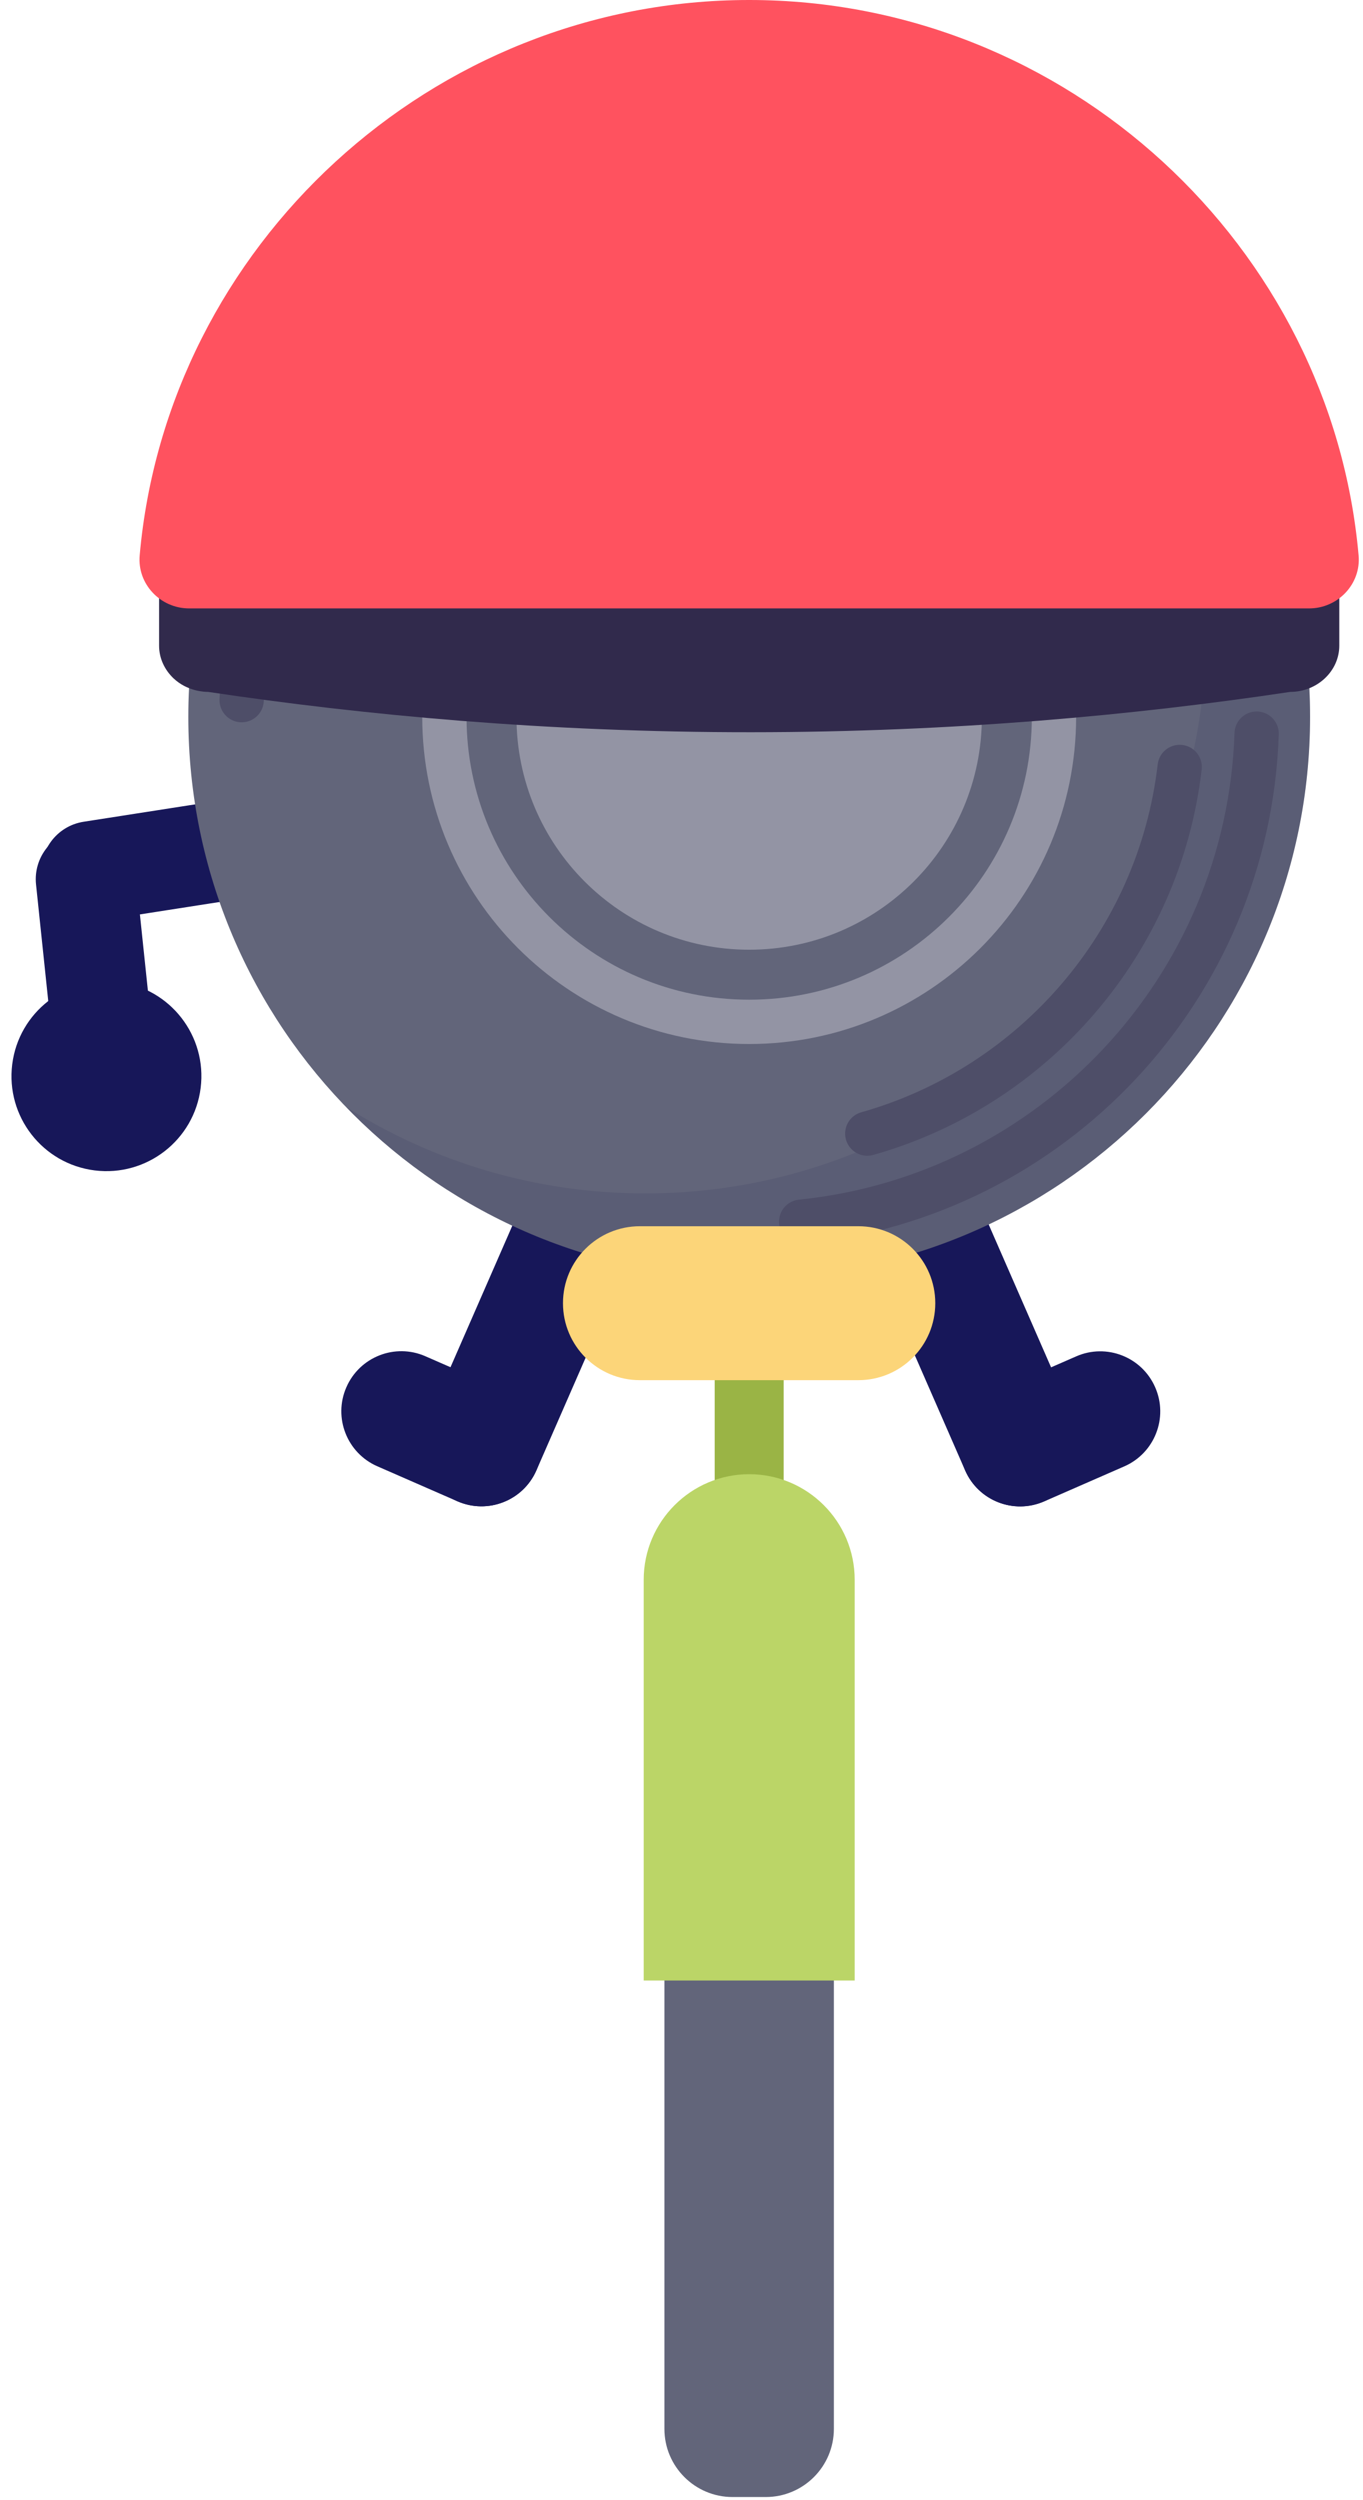 <svg width="138" height="253" viewBox="0 0 138 253" fill="none" xmlns="http://www.w3.org/2000/svg">
<g clip-path="url(#clip0_5171_54314)">
<path d="M75.853 130.417V162.649" stroke="#9AB445" stroke-width="6.986"/>
<path d="M77.53 188.378H74.167C70.358 188.378 67.27 191.466 67.27 195.275V245.784C67.27 249.593 70.358 252.681 74.167 252.681H77.53C81.339 252.681 84.427 249.593 84.427 245.784V195.275C84.427 191.466 81.339 188.378 77.53 188.378Z" fill="#62657A"/>
<path d="M10.028 93.177L27.582 90.441C30.347 90.01 32.239 87.419 31.808 84.654L31.807 84.645C31.376 81.88 28.785 79.988 26.02 80.419L8.466 83.155C5.701 83.586 3.809 86.177 4.24 88.942L4.241 88.951C4.672 91.716 7.263 93.608 10.028 93.177Z" fill="#171759"/>
<path d="M9.583 118.437C14.852 119.096 19.657 115.359 20.316 110.091C20.976 104.822 17.239 100.017 11.97 99.358C6.702 98.699 1.896 102.435 1.237 107.704C0.578 112.973 4.315 117.778 9.583 118.437Z" fill="#171759"/>
<path d="M16.248 112.393L13.736 88.444C13.444 85.661 10.951 83.641 8.168 83.933L8.159 83.934C5.375 84.226 3.356 86.719 3.648 89.502L6.16 113.451C6.452 116.234 8.945 118.254 11.728 117.962L11.737 117.961C14.521 117.669 16.54 115.176 16.248 112.393Z" fill="#171759"/>
<path d="M108.849 143.924L99.126 121.68C97.783 118.607 94.204 117.205 91.131 118.548L91.123 118.552C88.05 119.894 86.648 123.474 87.991 126.546L97.714 148.791C99.057 151.864 102.637 153.266 105.709 151.923L105.718 151.919C108.79 150.576 110.192 146.997 108.849 143.924Z" fill="#171759"/>
<path d="M108.964 137.253L100.853 140.798C97.781 142.141 96.379 145.72 97.722 148.793L97.725 148.801C99.068 151.874 102.648 153.276 105.72 151.933L113.831 148.387C116.904 147.044 118.306 143.465 116.963 140.392L116.959 140.384C115.616 137.312 112.037 135.91 108.964 137.253Z" fill="#171759"/>
<path d="M54.313 148.787L64.036 126.542C65.379 123.469 63.977 119.89 60.904 118.547L60.896 118.543C57.824 117.2 54.244 118.602 52.901 121.675L43.178 143.92C41.835 146.992 43.237 150.572 46.31 151.915L46.318 151.918C49.39 153.261 52.97 151.859 54.313 148.787Z" fill="#171759"/>
<path d="M38.2 148.376L46.311 151.921C49.383 153.264 52.963 151.862 54.306 148.79L54.309 148.782C55.652 145.709 54.25 142.13 51.178 140.787L43.067 137.241C39.995 135.898 36.415 137.3 35.072 140.373L35.068 140.381C33.725 143.454 35.127 147.033 38.2 148.376Z" fill="#171759"/>
<path d="M75.853 129.331C107.216 129.331 132.641 103.907 132.641 72.544C132.641 41.181 107.216 15.757 75.853 15.757C44.491 15.757 19.066 41.181 19.066 72.544C19.066 103.907 44.491 129.331 75.853 129.331Z" fill="#62657A"/>
<path opacity="0.43" d="M75.853 103.404C92.896 103.404 106.713 89.588 106.713 72.544C106.713 55.501 92.896 41.684 75.853 41.684C58.81 41.684 44.993 55.501 44.993 72.544C44.993 89.588 58.81 103.404 75.853 103.404Z" stroke="#D3D3DD" stroke-width="4.484" stroke-miterlimit="10"/>
<path opacity="0.43" d="M75.853 96.104C88.864 96.104 99.412 85.556 99.412 72.544C99.412 59.532 88.864 48.984 75.853 48.984C62.841 48.984 52.293 59.532 52.293 72.544C52.293 85.556 62.841 96.104 75.853 96.104Z" fill="#D3D3DD"/>
<path opacity="0.2" d="M132.639 72.544C132.639 103.906 107.214 129.331 75.852 129.331C59.825 129.331 45.36 122.694 35.037 112.013C43.808 117.556 54.193 120.766 65.332 120.766C96.694 120.766 122.11 95.341 122.11 63.979C122.11 48.643 116.039 34.725 106.147 24.51C122.065 34.563 132.639 52.32 132.639 72.544Z" fill="#3D3D60"/>
<path d="M127.232 74.239C126.371 100.059 106.471 121.053 81.117 123.627" stroke="#4E4E68" stroke-width="4.484" stroke-miterlimit="10" stroke-linecap="round"/>
<path d="M119.44 77.611C117.368 95.413 104.642 109.96 87.809 114.713" stroke="#4E4E68" stroke-width="4.484" stroke-miterlimit="10" stroke-linecap="round"/>
<path d="M24.467 70.849C25.328 45.029 45.228 24.034 70.582 21.46" stroke="#4E4E68" stroke-width="4.484" stroke-miterlimit="10" stroke-linecap="round"/>
<path d="M32.261 67.477C34.332 49.675 47.058 35.128 63.892 30.375" stroke="#4E4E68" stroke-width="4.484" stroke-miterlimit="10" stroke-linecap="round"/>
<path d="M86.909 124.085H64.784C60.485 124.085 57 127.57 57 131.869V131.878C57 136.178 60.485 139.663 64.784 139.663H86.909C91.208 139.663 94.694 136.178 94.694 131.878V131.869C94.694 127.57 91.208 124.085 86.909 124.085Z" fill="#FCD579"/>
<path d="M75.854 149.178C81.746 149.178 86.535 153.967 86.535 159.859V200.414H65.173V159.859C65.173 153.967 69.962 149.178 75.854 149.178Z" fill="#BBD567"/>
<path d="M130.631 70.015C114.946 72.365 96.579 74.087 76.05 74.096C55.352 74.105 36.85 72.374 21.075 70.015C20.743 70.015 18.985 69.98 17.568 68.643C16.671 67.791 16.106 66.625 16.106 65.334V57.801C16.106 55.227 18.34 53.119 21.075 53.119H130.631C133.358 53.119 135.6 55.227 135.6 57.801V65.334C135.6 67.908 133.367 70.015 130.631 70.015Z" fill="#312A4C"/>
<path d="M19.155 61.567C16.231 61.567 13.89 59.101 14.142 56.204C16.913 24.905 43.683 -0 75.852 -0C108.021 -0 134.783 24.905 137.554 56.204C137.814 59.092 135.464 61.567 132.541 61.567H19.155Z" fill="#FF525F"/>
</g>
<defs>
<clipPath id="clip0_5171_54314">
<rect width="137.143" height="252.681" fill="white" transform="translate(0.429)"/>
</clipPath>
</defs>
</svg>
